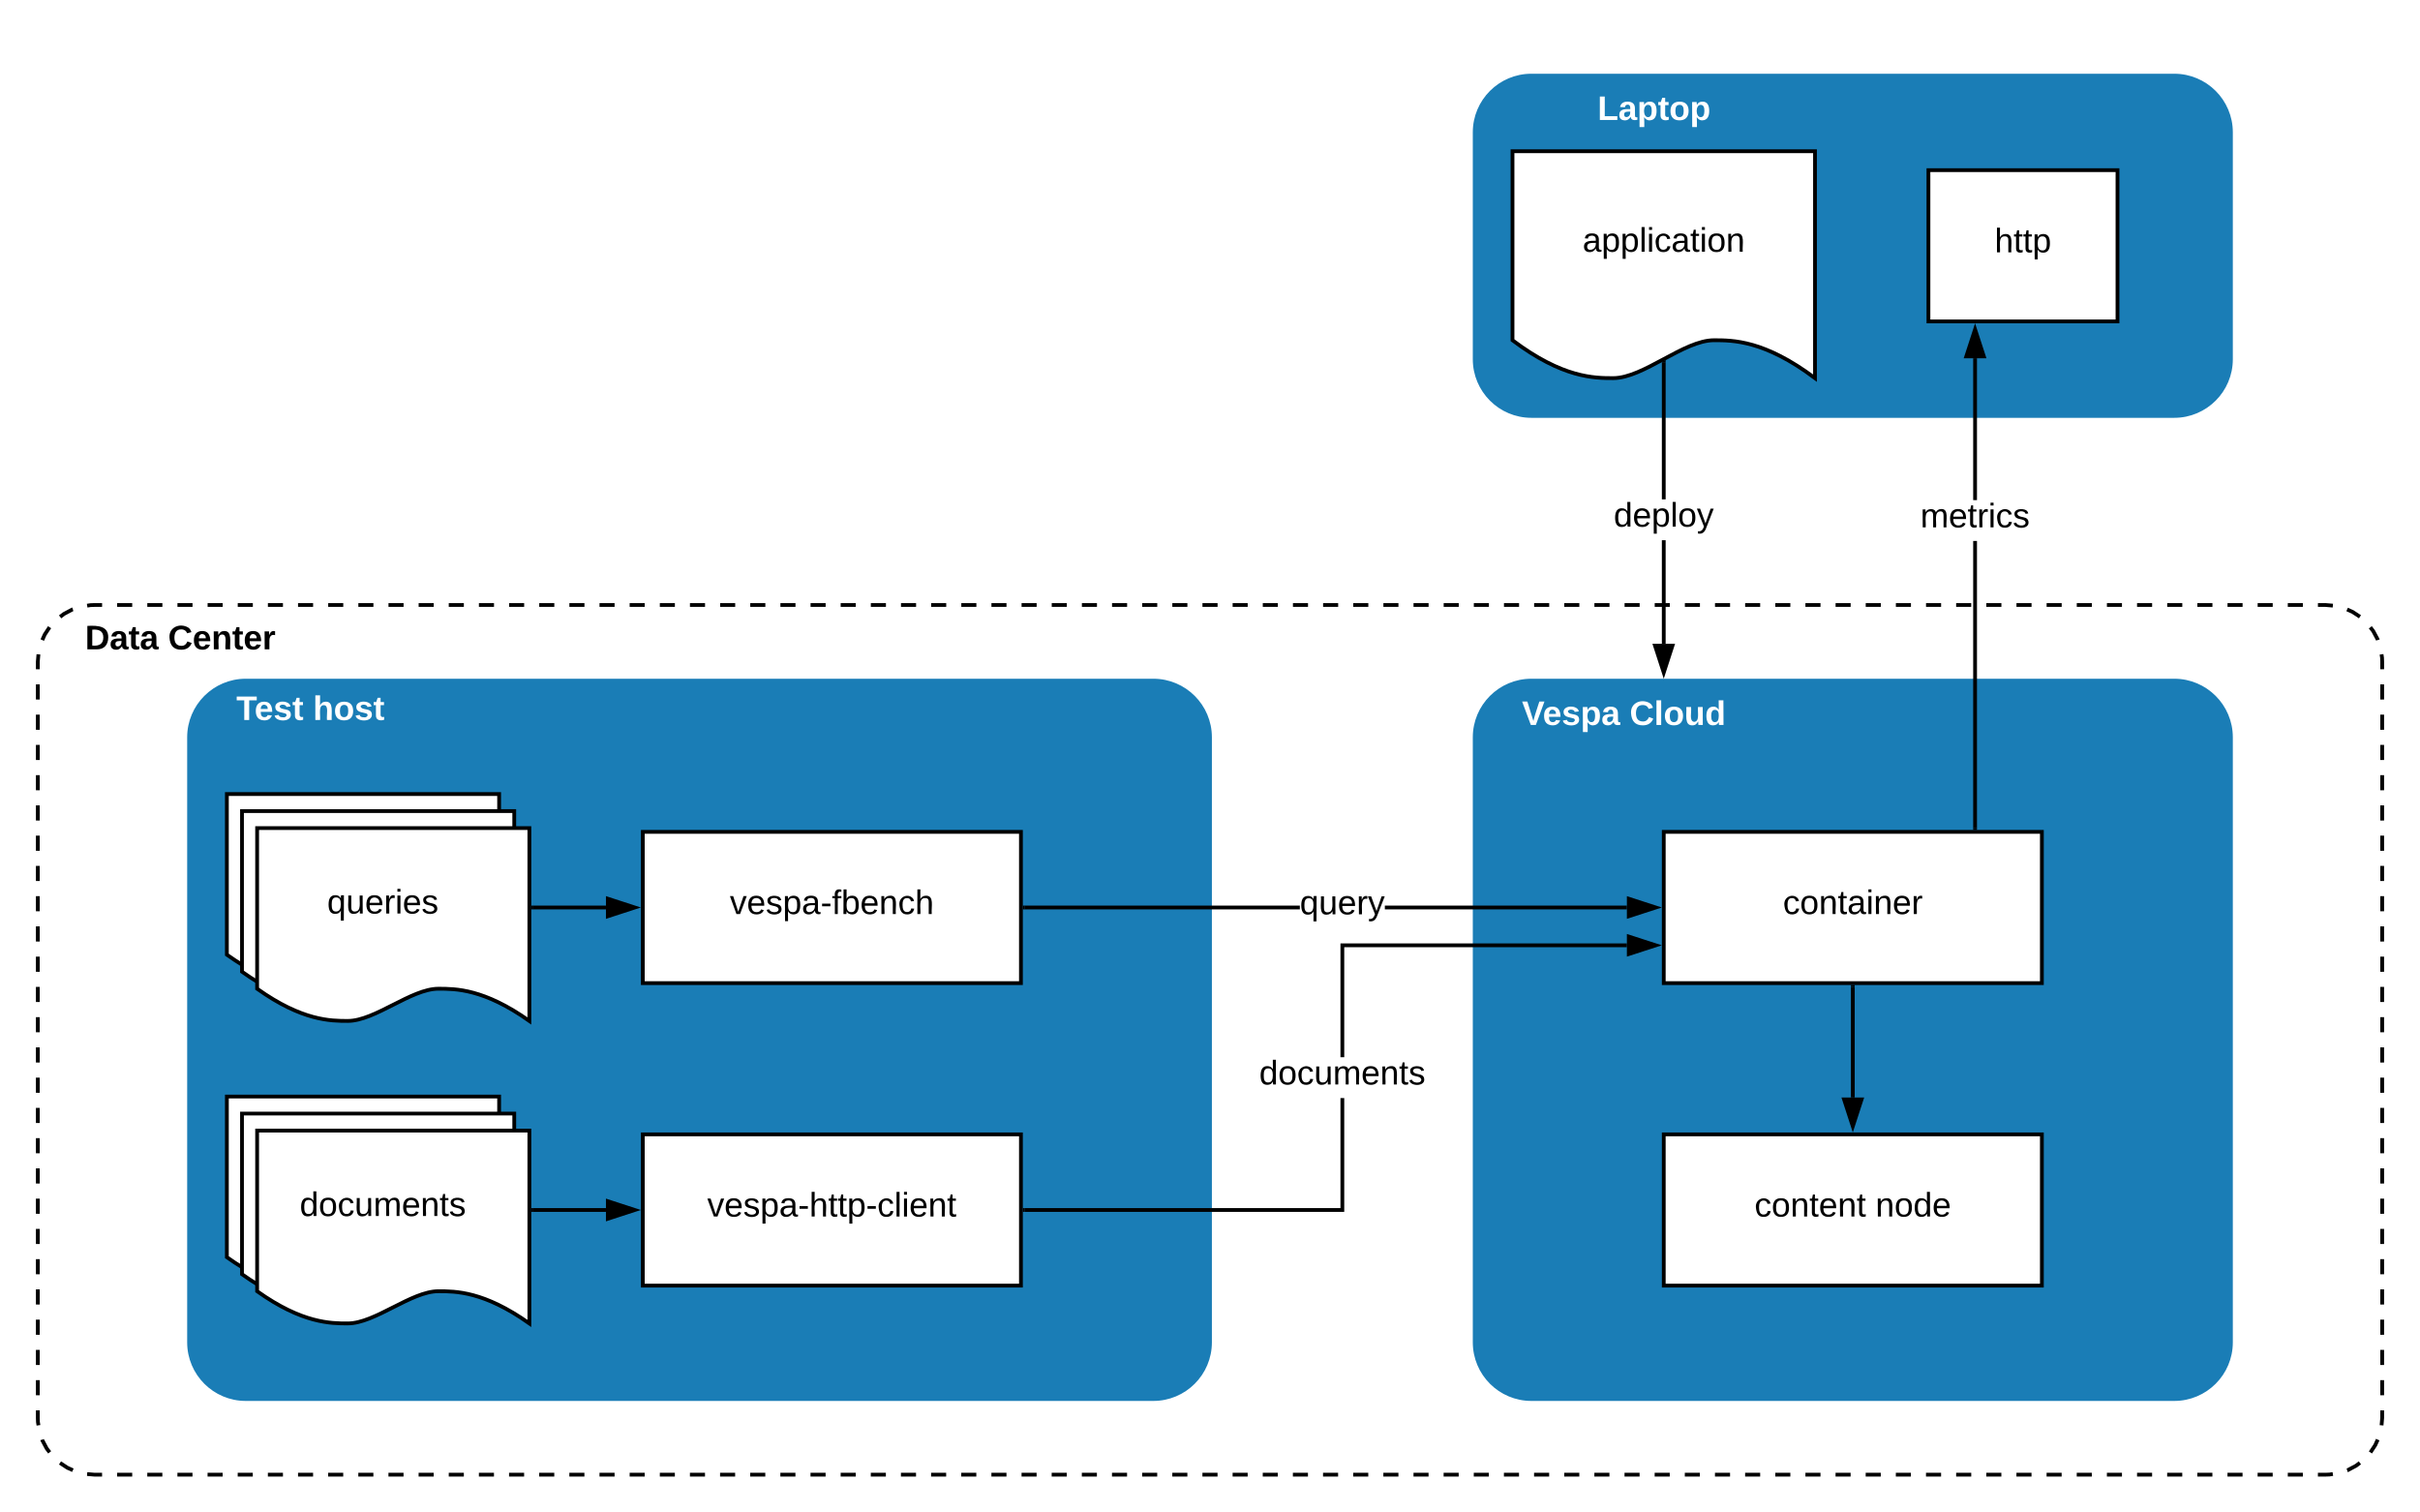 <svg xmlns="http://www.w3.org/2000/svg" xmlns:xlink="http://www.w3.org/1999/xlink" xmlns:lucid="lucid" width="1280" height="800"><g transform="translate(-60 -60)" lucid:page-tab-id="0_0"><path d="M0 0h1870.4v1323.2H0z" fill="#fff"/><path d="M1210 100c16.57 0 30 13.43 30 30v120c0 16.57-13.43 30-30 30H870c-16.57 0-30-13.43-30-30V130c0-16.57 13.43-30 30-30zM1210 420c16.57 0 30 13.43 30 30v320c0 16.57-13.43 30-30 30H870c-16.57 0-30-13.43-30-30V450c0-16.57 13.43-30 30-30z" stroke="#1a7db6" stroke-width="2" fill="#1a7db6"/><path d="M860 400h160v80H860z" stroke="#000" stroke-opacity="0" stroke-width="2" fill="#fff" fill-opacity="0"/><use xlink:href="#a" transform="matrix(1,0,0,1,865,405) translate(0 38.462)"/><use xlink:href="#b" transform="matrix(1,0,0,1,865,405) translate(56.95 38.462)"/><path d="M670 420c16.57 0 30 13.43 30 30v320c0 16.57-13.43 30-30 30H190c-16.57 0-30-13.43-30-30V450c0-16.57 13.43-30 30-30z" stroke="#1a7db6" stroke-width="2" fill="#1a7db6"/><path d="M180 380h160v112H180z" stroke="#000" stroke-opacity="0" stroke-width="2" fill="#fff" fill-opacity="0"/><use xlink:href="#c" transform="matrix(1,0,0,1,185,385) translate(0 55.837)"/><use xlink:href="#d" transform="matrix(1,0,0,1,185,385) translate(40.55 55.837)"/><path d="M400 500h200v80H400z" stroke="#000" stroke-width="2" fill="#fff"/><use xlink:href="#e" transform="matrix(1,0,0,1,405,505) translate(41.025 38.462)"/><path d="M940 500h200v80H940z" stroke="#000" stroke-width="2" fill="#fff"/><use xlink:href="#f" transform="matrix(1,0,0,1,945,505) translate(58.05 38.462)"/><path d="M940 660h200v80H940z" stroke="#000" stroke-width="2" fill="#fff"/><use xlink:href="#g" transform="matrix(1,0,0,1,945,665) translate(43 38.462)"/><use xlink:href="#h" transform="matrix(1,0,0,1,945,665) translate(107 38.462)"/><path d="M747.52 541H602v-2h145.52zm172.98 0H792.48v-2H920.5z"/><path d="M602.03 541H601v-2h1.03zM935.76 540l-14.26 4.64v-9.28z"/><path d="M939 540l-18.5 6v-12zm-16.5 3.26l10.03-3.26-10.03-3.26z"/><use xlink:href="#i" transform="matrix(1,0,0,1,747.525,529.2) translate(0 14.4)"/><path d="M1040 582v58.5" stroke="#000" stroke-width="2" fill="none"/><path d="M1041 582.03h-2V581h2z"/><path d="M1040 655.76l-4.64-14.26h9.28z" stroke="#000" stroke-width="2"/><path d="M941 400.5h-2v-54.76h2zm0-76.36h-2v-72.26h2z"/><path d="M941 251.9h-2v-.5l2-1.02zM940 415.76l-4.64-14.26h9.28z"/><path d="M940 419l-6-18.5h12zm-3.26-16.5l3.26 10.03 3.26-10.03z"/><use xlink:href="#j" transform="matrix(1,0,0,1,913.525,324.142) translate(0 14.4)"/><path d="M400 660h200v80H400z" stroke="#000" stroke-width="2" fill="#fff"/><use xlink:href="#k" transform="matrix(1,0,0,1,405,665) translate(29.1 38.462)"/><path d="M180 480h144v102c-24.05-17.03-39.02-17.03-48.1-17.03-14.4 0-33.55 17.03-47.95 17.03-8.93 0-24.05 0-47.95-17.03z" stroke="#000" stroke-width="2" fill="#fff"/><path d="M188 489h144v102c-24.05-17.03-39.02-17.03-48.1-17.03-14.4 0-33.55 17.03-47.95 17.03-8.93 0-24.05 0-47.95-17.03z" stroke="#000" stroke-width="2" fill="#fff"/><path d="M196 498h144v102c-24.05-17.03-39.02-17.03-48.1-17.03-14.4 0-33.55 17.03-47.95 17.03-8.93 0-24.05 0-47.95-17.03z" stroke="#000" stroke-width="2" fill="#fff"/><use xlink:href="#l" transform="matrix(1,0,0,1,201,503) translate(32.05 40.181)"/><path d="M180 640h144v102c-24.05-17.03-39.02-17.03-48.1-17.03-14.4 0-33.55 17.03-47.95 17.03-8.93 0-24.05 0-47.95-17.03z" stroke="#000" stroke-width="2" fill="#fff"/><path d="M188 649h144v102c-24.05-17.03-39.02-17.03-48.1-17.03-14.4 0-33.55 17.03-47.95 17.03-8.93 0-24.05 0-47.95-17.03z" stroke="#000" stroke-width="2" fill="#fff"/><path d="M196 658h144v102c-24.05-17.03-39.02-17.03-48.1-17.03-14.4 0-33.55 17.03-47.95 17.03-8.93 0-24.05 0-47.95-17.03z" stroke="#000" stroke-width="2" fill="#fff"/><use xlink:href="#m" transform="matrix(1,0,0,1,201,663) translate(17.525 40.181)"/><path d="M342 540h38.5" stroke="#000" stroke-width="2" fill="none"/><path d="M342.03 541H341v-2h1.03z"/><path d="M395.76 540l-14.26 4.64v-9.28z" stroke="#000" stroke-width="2"/><path d="M342 700h38.5" stroke="#000" stroke-width="2" fill="none"/><path d="M342.03 701H341v-2h1.03z"/><path d="M395.76 700l-14.26 4.64v-9.28z" stroke="#000" stroke-width="2"/><path d="M771 701H602v-2h167v-58.2h2zm149.5-140H771v58.2h-2V559h151.5z"/><path d="M602.03 701H601v-2h1.03zM935.76 560l-14.26 4.64v-9.28z"/><path d="M939 560l-18.5 6v-12zm-16.5 3.26l10.03-3.26-10.03-3.26z"/><use xlink:href="#m" transform="matrix(1,0,0,1,726.025,619.2) translate(0 14.4)"/><path d="M860 140h160v120c-26.72-20.04-43.36-20.04-53.44-20.04-16 0-37.28 20.04-53.28 20.04-9.92 0-26.72 0-53.28-20.04z" stroke="#000" stroke-width="2" fill="#fff"/><use xlink:href="#n" transform="matrix(1,0,0,1,865,145) translate(32.075 48.15)"/><path d="M900 80h160v80H900z" stroke="#000" stroke-opacity="0" stroke-width="2" fill="#fff" fill-opacity="0"/><use xlink:href="#o" transform="matrix(1,0,0,1,905,85) translate(0 38.462)"/><path d="M1290 380c16.57 0 30 13.43 30 30v400c0 16.57-13.43 30-30 30H110c-16.57 0-30-13.43-30-30V410c0-16.57 13.43-30 30-30z" fill-opacity="0"/><path d="M1301.45 382.36l2.9 1.3 3.9 2.56m5.47 5.58l1.54 2 2.34 4.4.1.33m1.95 7.57l.27 1.75.08 2.15v4m0 8v8m0 8v8m0 8v8m0 8v8m0 8v8m0 8v8m0 8v8m0 8v8m0 8v8m0 8v8m0 8v8m0 8v8m0 8v8m0 8v8m0 8v8m0 8v8m0 8v8m0 8v8m0 8v8m0 8v8m0 8v8m0 8v8m0 8v8m0 8v8m0 8v4l-.33 3.9m-2.03 7.55l-1.3 2.9-2.56 3.9m-5.58 5.47l-2 1.54-4.4 2.34-.33.1m-7.57 1.95l-1.75.27-2.15.08h-4m-7.96 0h-7.97m-7.98 0h-7.98m-7.97 0h-7.97m-7.98 0h-7.97m-7.97 0h-7.98m-7.97 0h-7.96m-7.98 0h-7.97m-7.98 0h-7.97m-7.98 0h-7.97m-7.97 0h-7.98m-7.97 0h-7.97m-7.96 0h-7.98m-7.97 0h-7.98m-7.98 0h-7.97m-7.97 0h-7.98m-7.97 0h-7.97m-7.97 0h-7.97m-7.97 0H999m-8 0h-7.96m-7.97 0h-7.98m-7.98 0h-7.97m-7.97 0h-7.98m-7.97 0h-7.97m-7.98 0h-7.97m-7.96 0h-7.98m-7.97 0h-7.98m-7.97 0h-7.98m-7.97 0h-7.97m-7.98 0h-7.97m-7.97 0h-7.96m-7.98 0h-7.97m-7.98 0h-7.98m-7.97 0h-7.97m-7.98 0h-7.97m-7.97 0h-7.97m-7.97 0h-7.97m-7.97 0h-8m-7.96 0h-7.97m-7.98 0h-7.98m-7.97 0h-7.97m-7.98 0h-7.97m-7.97 0h-7.98m-7.97 0h-7.96m-7.98 0h-7.97m-7.98 0h-7.97m-7.98 0h-7.97m-7.97 0h-7.98m-7.97 0h-7.97m-7.96 0h-7.98m-7.97 0h-7.98m-7.98 0h-7.97m-7.97 0h-7.98m-7.97 0h-7.97m-7.97 0h-7.97m-7.97 0H409m-8 0h-7.96m-7.97 0h-7.98m-7.98 0h-7.97m-7.97 0h-7.98m-7.97 0h-7.97m-7.98 0h-7.97m-7.96 0h-7.98m-7.97 0h-7.98m-7.97 0h-7.98m-7.97 0h-7.97m-7.98 0h-7.97m-7.97 0h-7.96m-7.98 0h-7.97m-7.98 0h-7.98m-7.97 0h-7.97m-7.98 0h-7.97m-7.97 0h-7.97m-7.97 0h-7.97m-7.97 0h-4l-3.9-.33m-7.55-2.03l-2.9-1.3-3.9-2.56m-5.47-5.58l-1.54-2-2.34-4.4-.1-.33m-1.95-7.57l-.27-1.75L80 810v-4m0-8v-8m0-8v-8m0-8v-8m0-8v-8m0-8v-8m0-8v-8m0-8v-8m0-8v-8m0-8v-8m0-8v-8m0-8v-8m0-8v-8m0-8v-8m0-8v-8m0-8v-8m0-8v-8m0-8v-8m0-8v-8m0-8v-8m0-8v-8m0-8v-8m0-8v-8m0-8v-8m0-8v-8m0-8v-4l.33-3.9m2.03-7.55l1.3-2.9 2.56-3.9m5.58-5.47l2-1.54 4.4-2.34.33-.1m7.57-1.95l1.75-.27L110 380h4m7.96 0h7.97m7.98 0h7.98m7.97 0h7.97m7.98 0h7.97m7.97 0h7.98m7.97 0h7.96m7.98 0h7.97m7.98 0h7.97m7.98 0h7.97m7.97 0h7.98m7.97 0h7.97m7.96 0h7.98m7.97 0h7.98m7.98 0h7.97m7.97 0h7.98m7.97 0h7.97m7.97 0h7.97m7.97 0H401m8 0h7.96m7.97 0h7.98m7.98 0h7.97m7.97 0h7.98m7.97 0h7.97m7.98 0h7.97m7.96 0h7.98m7.97 0h7.98m7.97 0h7.98m7.97 0h7.97m7.98 0h7.97m7.97 0h7.96m7.98 0h7.97m7.98 0h7.98m7.97 0h7.97m7.98 0h7.97m7.97 0h7.97m7.97 0h7.97m7.97 0h8m7.96 0h7.97m7.98 0h7.98m7.97 0h7.97m7.98 0h7.97m7.97 0h7.98m7.97 0h7.96m7.98 0h7.97m7.98 0h7.97m7.98 0h7.97m7.97 0h7.98m7.97 0h7.97m7.96 0h7.98m7.97 0h7.98m7.98 0h7.97m7.97 0h7.98m7.97 0h7.97m7.97 0h7.97m7.97 0H991m8 0h7.96m7.97 0h7.98m7.98 0h7.97m7.97 0h7.98m7.97 0h7.97m7.98 0h7.97m7.96 0h7.98m7.97 0h7.98m7.97 0h7.98m7.97 0h7.97m7.98 0h7.97m7.97 0h7.96m7.98 0h7.97m7.98 0h7.98m7.97 0h7.97m7.98 0h7.97m7.97 0h7.97m7.97 0h7.97m7.97 0h4l3.9.33" stroke="#000" stroke-width="2" fill="none"/><path d="M100 360h160v80H100z" stroke="#000" stroke-opacity="0" stroke-width="2" fill="#fff" fill-opacity="0"/><use xlink:href="#p" transform="matrix(1,0,0,1,105,365) translate(0 38.462)"/><use xlink:href="#q" transform="matrix(1,0,0,1,105,365) translate(43.9 38.462)"/><path d="M1080 150h100v80h-100z" stroke="#000" stroke-width="2" fill="#fff"/><use xlink:href="#r" transform="matrix(1,0,0,1,1085,155) translate(30 38.462)"/><path d="M1105.67 498h-2V346.13h2zm0-173.47h-2V249.5h2z"/><path d="M1105.67 499h-2v-1.03h2zM1109.3 248.5h-9.27l4.64-14.26z"/><path d="M1110.68 249.5h-12.03l6.02-18.5zm-9.27-2h6.53l-3.26-10.03z"/><g><use xlink:href="#s" transform="matrix(1,0,0,1,1075.742,324.533) translate(0 14.4)"/></g><defs><path fill="#fff" d="M147 0H94L2-248h55l64 206c17-72 42-137 63-206h54" id="t"/><path fill="#fff" d="M185-48c-13 30-37 53-82 52C43 2 14-33 14-96s30-98 90-98c62 0 83 45 84 108H66c0 31 8 55 39 56 18 0 30-7 34-22zm-45-69c5-46-57-63-70-21-2 6-4 13-4 21h74" id="u"/><path fill="#fff" d="M137-138c1-29-70-34-71-4 15 46 118 7 119 86 1 83-164 76-172 9l43-7c4 19 20 25 44 25 33 8 57-30 24-41C81-84 22-81 20-136c-2-80 154-74 161-7" id="v"/><path fill="#fff" d="M135-194c53 0 70 44 70 98 0 56-19 98-73 100-31 1-45-17-59-34 3 33 2 69 2 105H25l-1-265h48c2 10 0 23 3 31 11-24 29-35 60-35zM114-30c33 0 39-31 40-66 0-38-9-64-40-64-56 0-55 130 0 130" id="w"/><path fill="#fff" d="M133-34C117-15 103 5 69 4 32 3 11-16 11-54c-1-60 55-63 116-61 1-26-3-47-28-47-18 1-26 9-28 27l-52-2c7-38 36-58 82-57s74 22 75 68l1 82c-1 14 12 18 25 15v27c-30 8-71 5-69-32zm-48 3c29 0 43-24 42-57-32 0-66-3-65 30 0 17 8 27 23 27" id="x"/><g id="a"><use transform="matrix(0.05,0,0,0.05,0,0)" xlink:href="#t"/><use transform="matrix(0.05,0,0,0.05,11,0)" xlink:href="#u"/><use transform="matrix(0.05,0,0,0.05,21,0)" xlink:href="#v"/><use transform="matrix(0.05,0,0,0.05,31,0)" xlink:href="#w"/><use transform="matrix(0.05,0,0,0.05,41.95,0)" xlink:href="#x"/></g><path fill="#fff" d="M67-125c0 53 21 87 73 88 37 1 54-22 65-47l45 17C233-25 199 4 140 4 58 4 20-42 15-125 8-235 124-281 211-232c18 10 29 29 36 50l-46 12c-8-25-30-41-62-41-52 0-71 34-72 86" id="y"/><path fill="#fff" d="M25 0v-261h50V0H25" id="z"/><path fill="#fff" d="M110-194c64 0 96 36 96 99 0 64-35 99-97 99-61 0-95-36-95-99 0-62 34-99 96-99zm-1 164c35 0 45-28 45-65 0-40-10-65-43-65-34 0-45 26-45 65 0 36 10 65 43 65" id="A"/><path fill="#fff" d="M85 4C-2 5 27-109 22-190h50c7 57-23 150 33 157 60-5 35-97 40-157h50l1 190h-47c-2-12 1-28-3-38-12 25-28 42-61 42" id="B"/><path fill="#fff" d="M88-194c31-1 46 15 58 34l-1-101h50l1 261h-48c-2-10 0-23-3-31C134-8 116 4 84 4 32 4 16-41 15-95c0-56 19-97 73-99zm17 164c33 0 40-30 41-66 1-37-9-64-41-64s-38 30-39 65c0 43 13 65 39 65" id="C"/><g id="b"><use transform="matrix(0.05,0,0,0.05,0,0)" xlink:href="#y"/><use transform="matrix(0.05,0,0,0.05,12.95,0)" xlink:href="#z"/><use transform="matrix(0.05,0,0,0.05,17.95,0)" xlink:href="#A"/><use transform="matrix(0.05,0,0,0.05,28.9,0)" xlink:href="#B"/><use transform="matrix(0.05,0,0,0.05,39.85,0)" xlink:href="#C"/></g><path fill="#fff" d="M136-208V0H84v-208H4v-40h212v40h-80" id="D"/><path fill="#fff" d="M115-3C79 11 28 4 28-45v-112H4v-33h27l15-45h31v45h36v33H77v99c-1 23 16 31 38 25v30" id="E"/><g id="c"><use transform="matrix(0.05,0,0,0.05,0,0)" xlink:href="#D"/><use transform="matrix(0.05,0,0,0.05,9.6,0)" xlink:href="#u"/><use transform="matrix(0.05,0,0,0.05,19.6,0)" xlink:href="#v"/><use transform="matrix(0.05,0,0,0.05,29.6,0)" xlink:href="#E"/></g><path fill="#fff" d="M114-157C55-157 80-60 75 0H25v-261h50l-1 109c12-26 28-41 61-42 86-1 58 113 63 194h-50c-7-57 23-157-34-157" id="F"/><g id="d"><use transform="matrix(0.05,0,0,0.05,0,0)" xlink:href="#F"/><use transform="matrix(0.05,0,0,0.05,10.95,0)" xlink:href="#A"/><use transform="matrix(0.05,0,0,0.05,21.9,0)" xlink:href="#v"/><use transform="matrix(0.05,0,0,0.05,31.9,0)" xlink:href="#E"/></g><path d="M108 0H70L1-190h34L89-25l56-165h34" id="G"/><path d="M100-194c63 0 86 42 84 106H49c0 40 14 67 53 68 26 1 43-12 49-29l28 8c-11 28-37 45-77 45C44 4 14-33 15-96c1-61 26-98 85-98zm52 81c6-60-76-77-97-28-3 7-6 17-6 28h103" id="H"/><path d="M135-143c-3-34-86-38-87 0 15 53 115 12 119 90S17 21 10-45l28-5c4 36 97 45 98 0-10-56-113-15-118-90-4-57 82-63 122-42 12 7 21 19 24 35" id="I"/><path d="M115-194c55 1 70 41 70 98S169 2 115 4C84 4 66-9 55-30l1 105H24l-1-265h31l2 30c10-21 28-34 59-34zm-8 174c40 0 45-34 45-75s-6-73-45-74c-42 0-51 32-51 76 0 43 10 73 51 73" id="J"/><path d="M141-36C126-15 110 5 73 4 37 3 15-17 15-53c-1-64 63-63 125-63 3-35-9-54-41-54-24 1-41 7-42 31l-33-3c5-37 33-52 76-52 45 0 72 20 72 64v82c-1 20 7 32 28 27v20c-31 9-61-2-59-35zM48-53c0 20 12 33 32 33 41-3 63-29 60-74-43 2-92-5-92 41" id="K"/><path d="M16-82v-28h88v28H16" id="L"/><path d="M101-234c-31-9-42 10-38 44h38v23H63V0H32v-167H5v-23h27c-7-52 17-82 69-68v24" id="M"/><path d="M115-194c53 0 69 39 70 98 0 66-23 100-70 100C84 3 66-7 56-30L54 0H23l1-261h32v101c10-23 28-34 59-34zm-8 174c40 0 45-34 45-75 0-40-5-75-45-74-42 0-51 32-51 76 0 43 10 73 51 73" id="N"/><path d="M117-194c89-4 53 116 60 194h-32v-121c0-31-8-49-39-48C34-167 62-67 57 0H25l-1-190h30c1 10-1 24 2 32 11-22 29-35 61-36" id="O"/><path d="M96-169c-40 0-48 33-48 73s9 75 48 75c24 0 41-14 43-38l32 2c-6 37-31 61-74 61-59 0-76-41-82-99-10-93 101-131 147-64 4 7 5 14 7 22l-32 3c-4-21-16-35-41-35" id="P"/><path d="M106-169C34-169 62-67 57 0H25v-261h32l-1 103c12-21 28-36 61-36 89 0 53 116 60 194h-32v-121c2-32-8-49-39-48" id="Q"/><g id="e"><use transform="matrix(0.05,0,0,0.05,0,0)" xlink:href="#G"/><use transform="matrix(0.05,0,0,0.05,9,0)" xlink:href="#H"/><use transform="matrix(0.05,0,0,0.05,19,0)" xlink:href="#I"/><use transform="matrix(0.05,0,0,0.05,28,0)" xlink:href="#J"/><use transform="matrix(0.05,0,0,0.05,38,0)" xlink:href="#K"/><use transform="matrix(0.05,0,0,0.05,48,0)" xlink:href="#L"/><use transform="matrix(0.05,0,0,0.05,53.95,0)" xlink:href="#M"/><use transform="matrix(0.05,0,0,0.05,58.95,0)" xlink:href="#N"/><use transform="matrix(0.05,0,0,0.05,68.95,0)" xlink:href="#H"/><use transform="matrix(0.05,0,0,0.05,78.95,0)" xlink:href="#O"/><use transform="matrix(0.05,0,0,0.05,88.95,0)" xlink:href="#P"/><use transform="matrix(0.05,0,0,0.05,97.95,0)" xlink:href="#Q"/></g><path d="M100-194c62-1 85 37 85 99 1 63-27 99-86 99S16-35 15-95c0-66 28-99 85-99zM99-20c44 1 53-31 53-75 0-43-8-75-51-75s-53 32-53 75 10 74 51 75" id="R"/><path d="M59-47c-2 24 18 29 38 22v24C64 9 27 4 27-40v-127H5v-23h24l9-43h21v43h35v23H59v120" id="S"/><path d="M24-231v-30h32v30H24zM24 0v-190h32V0H24" id="T"/><path d="M114-163C36-179 61-72 57 0H25l-1-190h30c1 12-1 29 2 39 6-27 23-49 58-41v29" id="U"/><g id="f"><use transform="matrix(0.05,0,0,0.05,0,0)" xlink:href="#P"/><use transform="matrix(0.05,0,0,0.05,9,0)" xlink:href="#R"/><use transform="matrix(0.05,0,0,0.05,19,0)" xlink:href="#O"/><use transform="matrix(0.05,0,0,0.05,29,0)" xlink:href="#S"/><use transform="matrix(0.05,0,0,0.05,34,0)" xlink:href="#K"/><use transform="matrix(0.05,0,0,0.05,44,0)" xlink:href="#T"/><use transform="matrix(0.05,0,0,0.05,47.95,0)" xlink:href="#O"/><use transform="matrix(0.05,0,0,0.05,57.95,0)" xlink:href="#H"/><use transform="matrix(0.05,0,0,0.05,67.95,0)" xlink:href="#U"/></g><g id="g"><use transform="matrix(0.05,0,0,0.05,0,0)" xlink:href="#P"/><use transform="matrix(0.05,0,0,0.05,9,0)" xlink:href="#R"/><use transform="matrix(0.05,0,0,0.05,19,0)" xlink:href="#O"/><use transform="matrix(0.05,0,0,0.05,29,0)" xlink:href="#S"/><use transform="matrix(0.05,0,0,0.05,34,0)" xlink:href="#H"/><use transform="matrix(0.05,0,0,0.05,44,0)" xlink:href="#O"/><use transform="matrix(0.05,0,0,0.05,54,0)" xlink:href="#S"/></g><path d="M85-194c31 0 48 13 60 33l-1-100h32l1 261h-30c-2-10 0-23-3-31C134-8 116 4 85 4 32 4 16-35 15-94c0-66 23-100 70-100zm9 24c-40 0-46 34-46 75 0 40 6 74 45 74 42 0 51-32 51-76 0-42-9-74-50-73" id="V"/><g id="h"><use transform="matrix(0.05,0,0,0.05,0,0)" xlink:href="#O"/><use transform="matrix(0.05,0,0,0.05,10,0)" xlink:href="#R"/><use transform="matrix(0.05,0,0,0.05,20,0)" xlink:href="#V"/><use transform="matrix(0.05,0,0,0.05,30,0)" xlink:href="#H"/></g><path d="M145-31C134-9 116 4 85 4 32 4 16-35 15-94c0-59 17-99 70-100 32-1 48 14 60 33 0-11-1-24 2-32h30l-1 268h-32zM93-21c41 0 51-33 51-76s-8-73-50-73c-40 0-46 35-46 75s5 74 45 74" id="W"/><path d="M84 4C-5 8 30-112 23-190h32v120c0 31 7 50 39 49 72-2 45-101 50-169h31l1 190h-30c-1-10 1-25-2-33-11 22-28 36-60 37" id="X"/><path d="M179-190L93 31C79 59 56 82 12 73V49c39 6 53-20 64-50L1-190h34L92-34l54-156h33" id="Y"/><g id="i"><use transform="matrix(0.05,0,0,0.05,0,0)" xlink:href="#W"/><use transform="matrix(0.05,0,0,0.05,10,0)" xlink:href="#X"/><use transform="matrix(0.05,0,0,0.05,20,0)" xlink:href="#H"/><use transform="matrix(0.05,0,0,0.05,30,0)" xlink:href="#U"/><use transform="matrix(0.05,0,0,0.05,35.95,0)" xlink:href="#Y"/></g><path d="M24 0v-261h32V0H24" id="Z"/><g id="j"><use transform="matrix(0.05,0,0,0.05,0,0)" xlink:href="#V"/><use transform="matrix(0.05,0,0,0.05,10,0)" xlink:href="#H"/><use transform="matrix(0.05,0,0,0.05,20,0)" xlink:href="#J"/><use transform="matrix(0.05,0,0,0.05,30,0)" xlink:href="#Z"/><use transform="matrix(0.05,0,0,0.05,33.95,0)" xlink:href="#R"/><use transform="matrix(0.05,0,0,0.05,43.95,0)" xlink:href="#Y"/></g><g id="k"><use transform="matrix(0.05,0,0,0.05,0,0)" xlink:href="#G"/><use transform="matrix(0.05,0,0,0.05,9,0)" xlink:href="#H"/><use transform="matrix(0.05,0,0,0.05,19,0)" xlink:href="#I"/><use transform="matrix(0.05,0,0,0.05,28,0)" xlink:href="#J"/><use transform="matrix(0.05,0,0,0.05,38,0)" xlink:href="#K"/><use transform="matrix(0.05,0,0,0.05,48,0)" xlink:href="#L"/><use transform="matrix(0.05,0,0,0.05,53.95,0)" xlink:href="#Q"/><use transform="matrix(0.05,0,0,0.05,63.95,0)" xlink:href="#S"/><use transform="matrix(0.05,0,0,0.05,68.95,0)" xlink:href="#S"/><use transform="matrix(0.05,0,0,0.05,73.95,0)" xlink:href="#J"/><use transform="matrix(0.05,0,0,0.05,83.95,0)" xlink:href="#L"/><use transform="matrix(0.05,0,0,0.05,89.9,0)" xlink:href="#P"/><use transform="matrix(0.05,0,0,0.05,98.9,0)" xlink:href="#Z"/><use transform="matrix(0.05,0,0,0.05,102.85,0)" xlink:href="#T"/><use transform="matrix(0.05,0,0,0.05,106.8,0)" xlink:href="#H"/><use transform="matrix(0.05,0,0,0.05,116.8,0)" xlink:href="#O"/><use transform="matrix(0.05,0,0,0.05,126.8,0)" xlink:href="#S"/></g><g id="l"><use transform="matrix(0.05,0,0,0.05,0,0)" xlink:href="#W"/><use transform="matrix(0.05,0,0,0.05,10,0)" xlink:href="#X"/><use transform="matrix(0.05,0,0,0.05,20,0)" xlink:href="#H"/><use transform="matrix(0.05,0,0,0.05,30,0)" xlink:href="#U"/><use transform="matrix(0.05,0,0,0.05,35.95,0)" xlink:href="#T"/><use transform="matrix(0.05,0,0,0.05,39.9,0)" xlink:href="#H"/><use transform="matrix(0.05,0,0,0.05,49.9,0)" xlink:href="#I"/></g><path d="M210-169c-67 3-38 105-44 169h-31v-121c0-29-5-50-35-48C34-165 62-65 56 0H25l-1-190h30c1 10-1 24 2 32 10-44 99-50 107 0 11-21 27-35 58-36 85-2 47 119 55 194h-31v-121c0-29-5-49-35-48" id="aa"/><g id="m"><use transform="matrix(0.05,0,0,0.05,0,0)" xlink:href="#V"/><use transform="matrix(0.05,0,0,0.05,10,0)" xlink:href="#R"/><use transform="matrix(0.05,0,0,0.05,20,0)" xlink:href="#P"/><use transform="matrix(0.05,0,0,0.05,29,0)" xlink:href="#X"/><use transform="matrix(0.05,0,0,0.05,39,0)" xlink:href="#aa"/><use transform="matrix(0.05,0,0,0.05,53.95,0)" xlink:href="#H"/><use transform="matrix(0.05,0,0,0.05,63.95,0)" xlink:href="#O"/><use transform="matrix(0.05,0,0,0.05,73.95,0)" xlink:href="#S"/><use transform="matrix(0.05,0,0,0.05,78.95,0)" xlink:href="#I"/></g><g id="n"><use transform="matrix(0.05,0,0,0.05,0,0)" xlink:href="#K"/><use transform="matrix(0.05,0,0,0.05,10,0)" xlink:href="#J"/><use transform="matrix(0.05,0,0,0.05,20,0)" xlink:href="#J"/><use transform="matrix(0.05,0,0,0.05,30,0)" xlink:href="#Z"/><use transform="matrix(0.05,0,0,0.05,33.95,0)" xlink:href="#T"/><use transform="matrix(0.05,0,0,0.05,37.9,0)" xlink:href="#P"/><use transform="matrix(0.05,0,0,0.05,46.9,0)" xlink:href="#K"/><use transform="matrix(0.05,0,0,0.05,56.9,0)" xlink:href="#S"/><use transform="matrix(0.05,0,0,0.05,61.9,0)" xlink:href="#T"/><use transform="matrix(0.05,0,0,0.05,65.85,0)" xlink:href="#R"/><use transform="matrix(0.05,0,0,0.05,75.85,0)" xlink:href="#O"/></g><path fill="#fff" d="M24 0v-248h52v208h133V0H24" id="ab"/><g id="o"><use transform="matrix(0.05,0,0,0.05,0,0)" xlink:href="#ab"/><use transform="matrix(0.05,0,0,0.05,10.95,0)" xlink:href="#x"/><use transform="matrix(0.05,0,0,0.05,20.95,0)" xlink:href="#w"/><use transform="matrix(0.05,0,0,0.05,31.9,0)" xlink:href="#E"/><use transform="matrix(0.05,0,0,0.05,37.85,0)" xlink:href="#A"/><use transform="matrix(0.05,0,0,0.05,48.8,0)" xlink:href="#w"/></g><path d="M24-248c120-7 223 5 221 122C244-46 201 0 124 0H24v-248zM76-40c74 7 117-18 117-86 0-67-45-88-117-82v168" id="ac"/><path d="M133-34C117-15 103 5 69 4 32 3 11-16 11-54c-1-60 55-63 116-61 1-26-3-47-28-47-18 1-26 9-28 27l-52-2c7-38 36-58 82-57s74 22 75 68l1 82c-1 14 12 18 25 15v27c-30 8-71 5-69-32zm-48 3c29 0 43-24 42-57-32 0-66-3-65 30 0 17 8 27 23 27" id="ad"/><path d="M115-3C79 11 28 4 28-45v-112H4v-33h27l15-45h31v45h36v33H77v99c-1 23 16 31 38 25v30" id="ae"/><g id="p"><use transform="matrix(0.05,0,0,0.05,0,0)" xlink:href="#ac"/><use transform="matrix(0.05,0,0,0.05,12.95,0)" xlink:href="#ad"/><use transform="matrix(0.05,0,0,0.05,22.95,0)" xlink:href="#ae"/><use transform="matrix(0.05,0,0,0.05,28.9,0)" xlink:href="#ad"/></g><path d="M67-125c0 53 21 87 73 88 37 1 54-22 65-47l45 17C233-25 199 4 140 4 58 4 20-42 15-125 8-235 124-281 211-232c18 10 29 29 36 50l-46 12c-8-25-30-41-62-41-52 0-71 34-72 86" id="af"/><path d="M185-48c-13 30-37 53-82 52C43 2 14-33 14-96s30-98 90-98c62 0 83 45 84 108H66c0 31 8 55 39 56 18 0 30-7 34-22zm-45-69c5-46-57-63-70-21-2 6-4 13-4 21h74" id="ag"/><path d="M135-194c87-1 58 113 63 194h-50c-7-57 23-157-34-157-59 0-34 97-39 157H25l-1-190h47c2 12-1 28 3 38 12-26 28-41 61-42" id="ah"/><path d="M135-150c-39-12-60 13-60 57V0H25l-1-190h47c2 13-1 29 3 40 6-28 27-53 61-41v41" id="ai"/><g id="q"><use transform="matrix(0.05,0,0,0.05,0,0)" xlink:href="#af"/><use transform="matrix(0.05,0,0,0.05,12.95,0)" xlink:href="#ag"/><use transform="matrix(0.05,0,0,0.05,22.95,0)" xlink:href="#ah"/><use transform="matrix(0.05,0,0,0.05,33.9,0)" xlink:href="#ae"/><use transform="matrix(0.05,0,0,0.05,39.85,0)" xlink:href="#ag"/><use transform="matrix(0.05,0,0,0.05,49.85,0)" xlink:href="#ai"/></g><g id="r"><use transform="matrix(0.05,0,0,0.05,0,0)" xlink:href="#Q"/><use transform="matrix(0.05,0,0,0.05,10,0)" xlink:href="#S"/><use transform="matrix(0.05,0,0,0.05,15,0)" xlink:href="#S"/><use transform="matrix(0.05,0,0,0.05,20,0)" xlink:href="#J"/></g><g id="s"><use transform="matrix(0.05,0,0,0.05,0,0)" xlink:href="#aa"/><use transform="matrix(0.05,0,0,0.05,14.95,0)" xlink:href="#H"/><use transform="matrix(0.05,0,0,0.05,24.95,0)" xlink:href="#S"/><use transform="matrix(0.05,0,0,0.05,29.95,0)" xlink:href="#U"/><use transform="matrix(0.05,0,0,0.05,35.9,0)" xlink:href="#T"/><use transform="matrix(0.05,0,0,0.05,39.85,0)" xlink:href="#P"/><use transform="matrix(0.05,0,0,0.05,48.85,0)" xlink:href="#I"/></g></defs></g></svg>